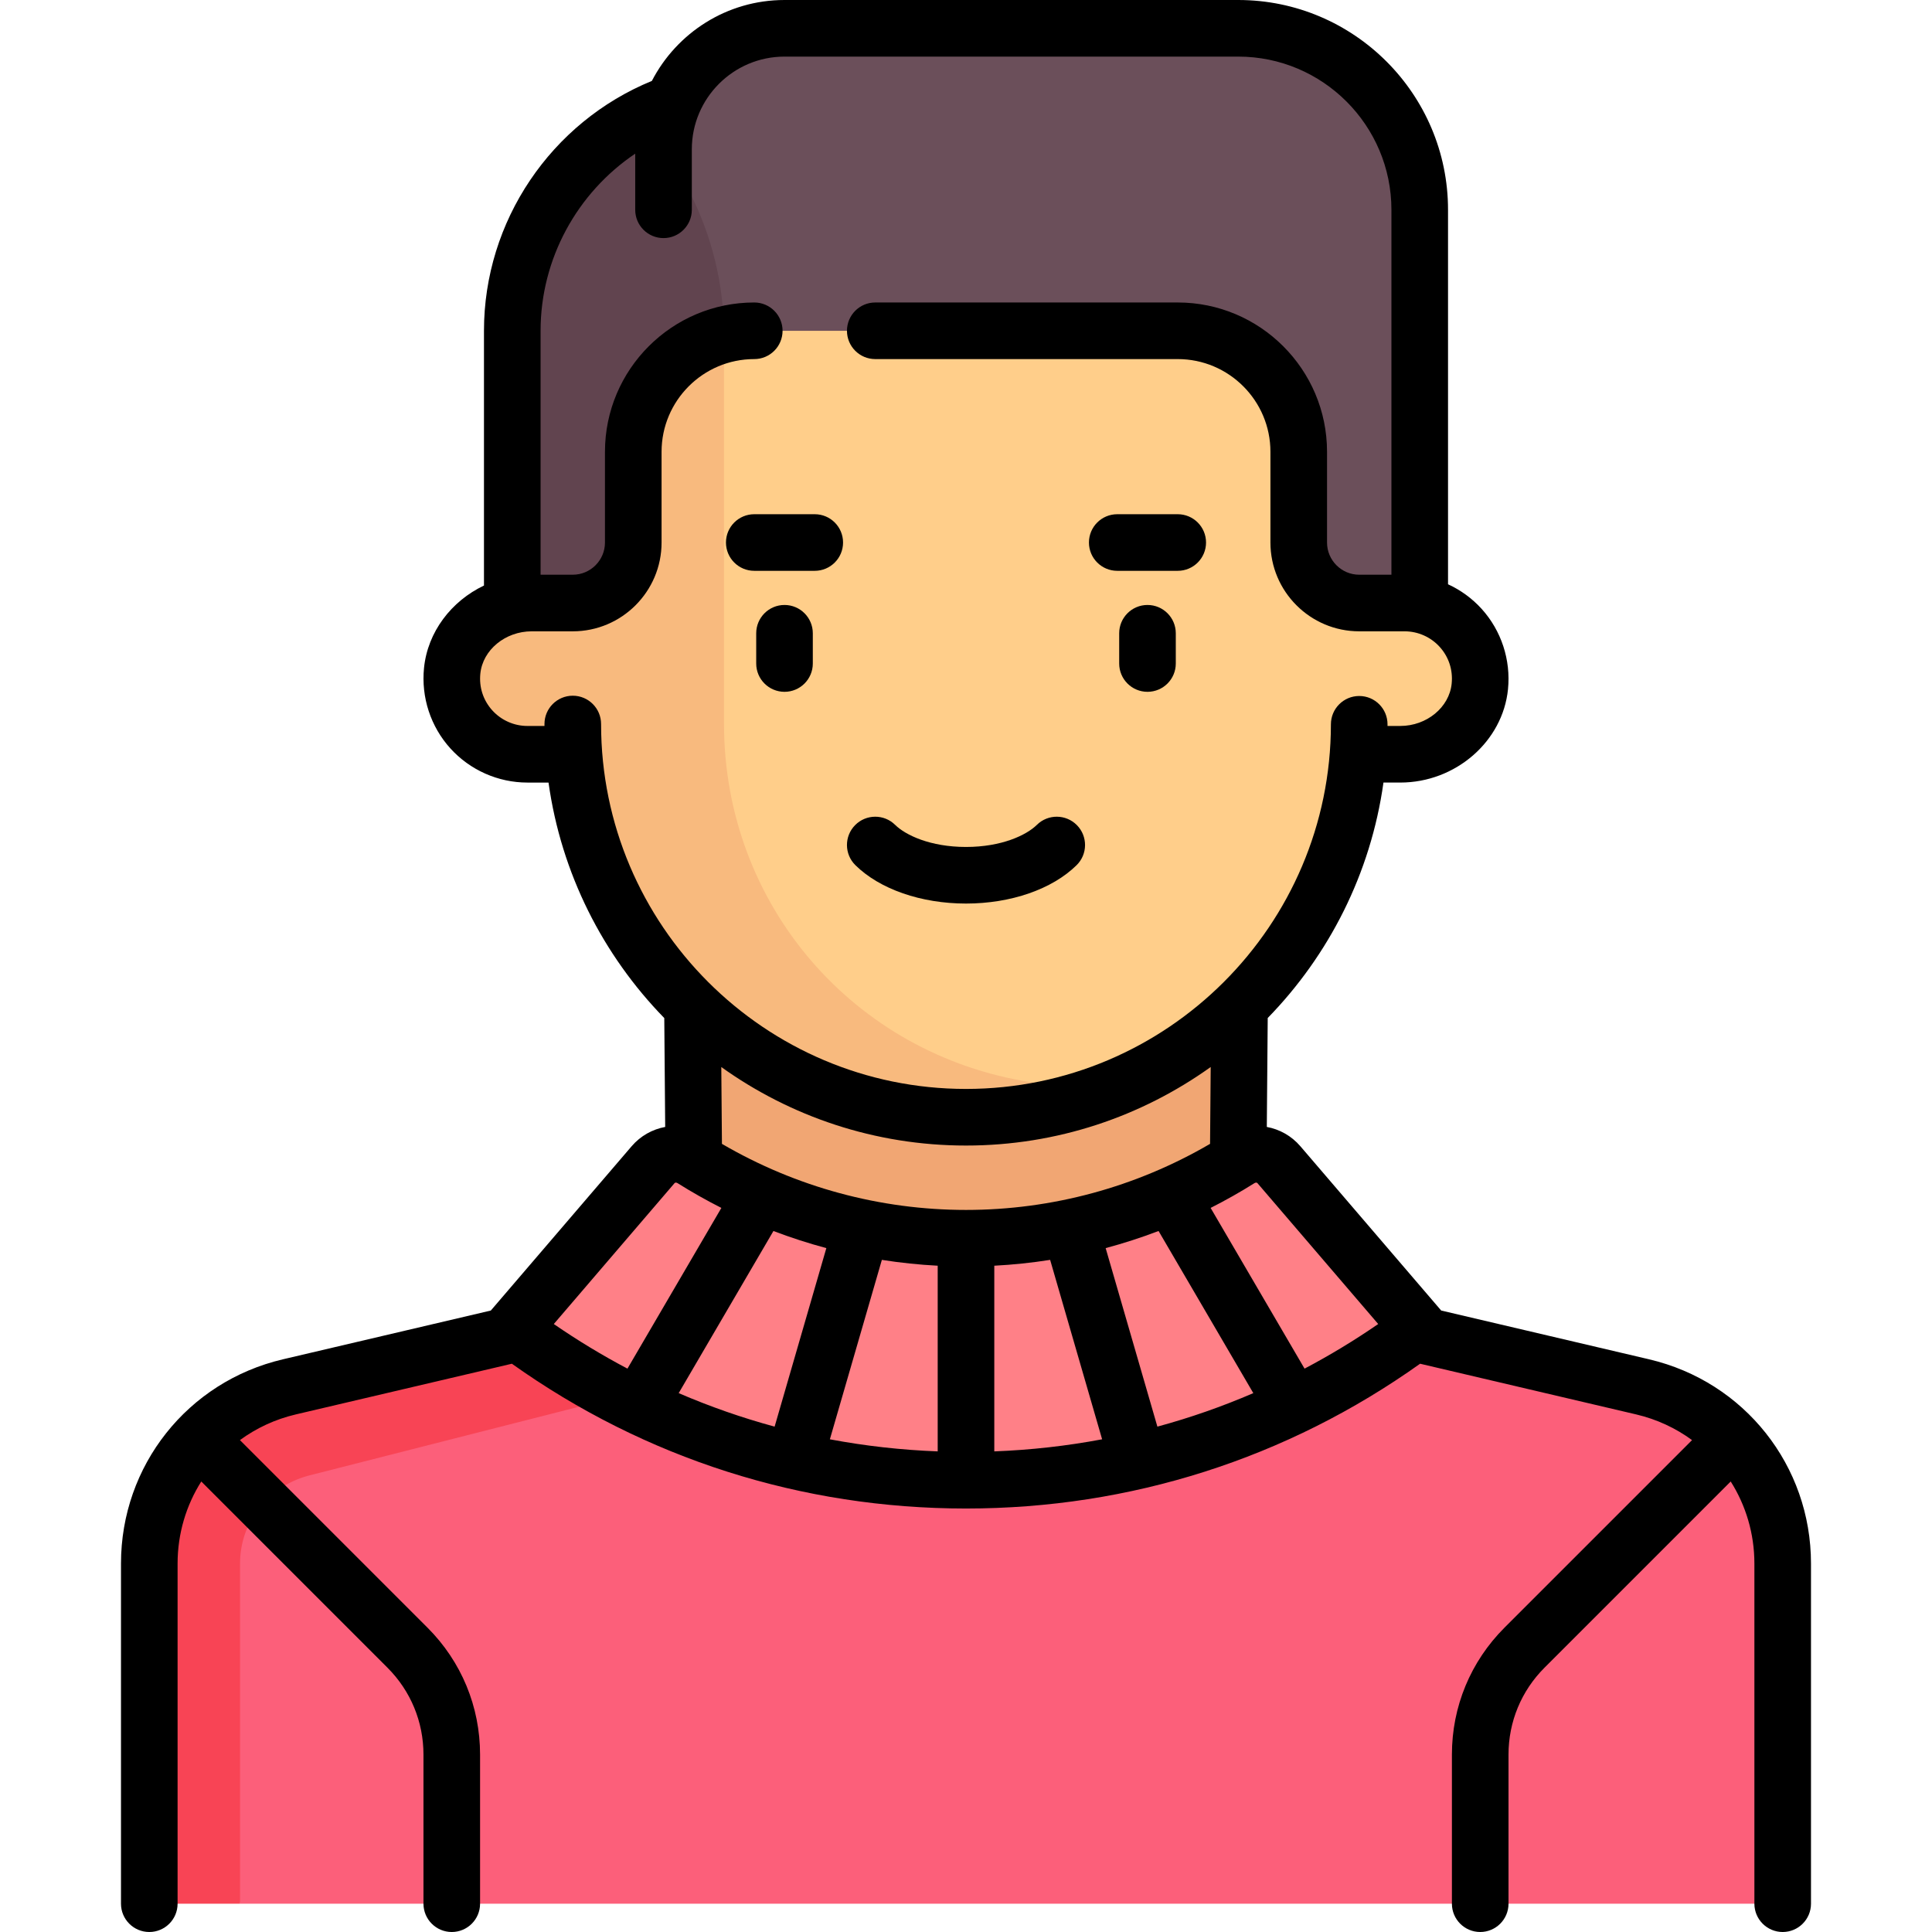 <svg id="Capa_1" enable-background="new 0 0 512 512" height="512" viewBox="0 0 512 512" width="512" xmlns="http://www.w3.org/2000/svg"><g><g><path d="m239.968 23.532h-40.081c-35.417 0-64.129 28.712-64.129 64.129v88.177h104.21z" fill="#61444f"/><path d="m328.145 7.5h-120.242c-16.064 0-29.369 11.813-31.701 27.226-.42 2.774.159 5.622 1.715 7.957 9.098 13.647 13.954 29.682 13.954 46.084v87.071h184.37v-120.242c.001-26.562-21.533-48.096-48.096-48.096z" fill="#6b4f5a"/><path d="m183.855 191.871h144.29v160.323h-144.29z" fill="#f1a673"/><path d="m372.234 159.806h-12.024c-8.854 0-16.032-7.178-16.032-16.032v-24.048c0-17.709-14.356-32.065-32.065-32.065h-112.226c-17.709 0-32.065 14.356-32.065 32.065v24.048c0 8.854-7.178 16.032-16.032 16.032h-10.879c-10.483 0-20.036 7.542-21.081 17.973-1.202 11.996 8.186 22.108 19.936 22.108h12.429c4.106 53.795 48.957 96.194 103.805 96.194 54.847 0 99.693-42.399 103.799-96.194h11.291c10.483 0 20.036-7.543 21.08-17.974 1.201-11.996-8.186-22.107-19.936-22.107z" fill="#ffce8a"/><path d="m435.325 367.535-59.687-14.003-239.88-1.338-59.762 14.94c-21.411 5.353-36.432 24.591-36.432 46.661l24.049 90.705h408.823v-90.14c-.001-22.331-15.371-41.724-37.111-46.825z" fill="#fc5f7a"/><path d="m82.612 390.842 123.209-31.376c4.581-1.166 8.476-3.616 11.498-6.817l-81.561-.455-59.762 14.94c-21.411 5.353-36.432 24.591-36.432 46.661v90.705h24.048v-90.138c.001-11.222 7.633-20.851 19-23.52z" fill="#f84455"/><path d="m338.922 308.654c-2.631-3.069-7.071-3.603-10.491-1.448-20.987 13.227-45.79 20.939-72.431 20.939s-51.444-7.711-72.431-20.939c-3.42-2.155-7.86-1.621-10.491 1.448l-37.319 43.539.001.003c33.495 25.16 75.123 40.077 120.24 40.077s86.746-14.917 120.24-40.077l.001-.003z" fill="#ff8087"/><path d="m152.195 199.887c4.106 53.795 48.958 96.194 103.805 96.194 12.594 0 24.616-2.327 35.783-6.422l-18.478-2.851c-47.186-7.282-81.434-47.208-81.434-94.936v-99.764-3.313c-13.805 3.576-24.048 16.007-24.048 30.931v24.048c0 8.854-7.179 16.032-16.032 16.032h-10.879c-10.483 0-20.036 7.542-21.081 17.973-1.202 11.996 8.186 22.108 19.937 22.108z" fill="#f8ba7e"/></g><g><path d="m207.903 160.323c-4.142 0-7.5 3.358-7.5 7.5v8.016c0 4.142 3.358 7.5 7.5 7.5s7.5-3.358 7.5-7.5v-8.016c0-4.142-3.358-7.5-7.5-7.5z"/><path d="m304.097 160.323c-4.142 0-7.5 3.358-7.5 7.5v8.016c0 4.142 3.358 7.5 7.5 7.5s7.5-3.358 7.5-7.5v-8.016c0-4.142-3.358-7.5-7.5-7.5z"/><path d="m256 239.452c11.898 0 22.857-3.805 29.316-10.177 2.949-2.909 2.98-7.658.071-10.606-2.91-2.949-7.659-2.98-10.606-.071-2.737 2.701-9.298 5.855-18.781 5.855s-16.043-3.154-18.781-5.855c-2.949-2.91-7.698-2.877-10.606.071-2.909 2.949-2.877 7.697.071 10.606 6.459 6.372 17.418 10.177 29.316 10.177z"/><path d="m199.887 151.274h16.032c4.142 0 7.5-3.358 7.5-7.5s-3.358-7.5-7.5-7.5h-16.032c-4.142 0-7.5 3.358-7.5 7.5s3.358 7.5 7.5 7.5z"/><path d="m296.081 151.274h16.032c4.142 0 7.5-3.358 7.5-7.5s-3.358-7.5-7.5-7.5h-16.032c-4.142 0-7.5 3.358-7.5 7.5s3.357 7.5 7.5 7.5z"/><path d="m437.038 360.233-55.109-12.929-37.312-43.531c-2.382-2.779-5.536-4.503-8.9-5.123l.242-28.868c16.216-16.639 27.307-38.298 30.673-62.396h4.459c14.617 0 27.154-10.861 28.543-24.727.778-7.771-1.765-15.531-6.975-21.288-2.521-2.787-5.568-4.992-8.917-6.533v-99.242c0-30.655-24.941-55.596-55.597-55.596h-120.242c-15.286 0-28.566 8.72-35.152 21.442-26.741 10.963-44.494 37.174-44.494 66.219v67.512c-8.63 4.115-14.929 12.266-15.891 21.859-.778 7.771 1.764 15.531 6.974 21.289 5.213 5.762 12.658 9.067 20.425 9.067h5.598c3.364 24.107 14.456 45.771 30.677 62.411l.242 28.852c-3.364.619-6.518 2.344-8.9 5.123l-37.312 43.531-55.109 12.929c-25.258 5.926-42.898 28.184-42.898 54.127v90.14c0 4.142 3.358 7.5 7.5 7.5s7.5-3.358 7.5-7.5v-90.14c0-7.954 2.278-15.429 6.278-21.75l49.341 49.341c6.153 6.154 9.542 14.335 9.542 23.038v39.51c0 4.142 3.358 7.5 7.5 7.5s7.5-3.358 7.5-7.5v-39.511c0-12.709-4.949-24.658-13.936-33.645l-49.704-49.704c4.313-3.161 9.308-5.515 14.802-6.804l57.268-13.436c35.286 25.119 76.772 38.373 120.344 38.373s85.059-13.254 120.344-38.373l57.268 13.436c5.494 1.289 10.489 3.643 14.802 6.804l-49.704 49.704c-8.987 8.987-13.936 20.935-13.936 33.645v39.511c0 4.142 3.358 7.5 7.5 7.5s7.5-3.358 7.5-7.5v-39.511c0-8.703 3.389-16.884 9.542-23.038l49.341-49.341c4 6.322 6.278 13.796 6.278 21.75v90.14c0 4.142 3.358 7.5 7.5 7.5s7.5-3.358 7.5-7.5v-90.14c.003-25.943-17.638-48.201-42.895-54.127zm-130.318 17.838-13.709-47.309c4.746-1.27 9.424-2.782 14.02-4.536l25.11 42.967c-8.258 3.558-16.746 6.526-25.421 8.878zm-126.861-8.877 25.111-42.967c4.595 1.753 9.274 3.266 14.02 4.536l-13.709 47.309c-8.676-2.353-17.164-5.321-25.422-8.878zm140.82-66.058c-19.642 11.467-41.908 17.509-64.679 17.509s-45.037-6.042-64.679-17.509l-.17-20.361c18.296 13.09 40.687 20.806 64.85 20.806 24.159 0 46.551-7.721 64.85-20.817zm-86.976 30.744c4.89.77 9.828 1.287 14.797 1.547v49.205c-9.669-.366-19.212-1.44-28.576-3.202zm29.797 1.547c4.97-.26 9.907-.777 14.797-1.547l13.778 47.549c-9.364 1.762-18.907 2.836-28.576 3.202v-49.204zm-111.709-151.056c-4.142 0-7.5 3.358-7.5 7.5v.516h-4.524c-3.537 0-6.927-1.506-9.303-4.131-2.407-2.66-3.533-6.115-3.17-9.729.63-6.292 6.612-11.221 13.617-11.221h10.88c12.976 0 23.532-10.557 23.532-23.532v-24.049c0-13.545 11.02-24.564 24.564-24.564 4.142 0 7.5-3.358 7.5-7.5s-3.358-7.5-7.5-7.5c-21.816 0-39.564 17.749-39.564 39.564v24.049c0 4.705-3.828 8.532-8.532 8.532h-8.533v-64.645c0-19.065 9.687-36.582 25.081-46.94v14.876c0 4.142 3.358 7.5 7.5 7.5s7.5-3.358 7.5-7.5v-16.033c0-13.545 11.02-24.564 24.564-24.564h120.242c22.385 0 40.597 18.212 40.597 40.597v96.709h-8.532c-4.705 0-8.532-3.828-8.532-8.532v-24.049c0-21.816-17.749-39.564-39.564-39.564h-80.16c-4.142 0-7.5 3.358-7.5 7.5s3.358 7.5 7.5 7.5h80.16c13.545 0 24.564 11.02 24.564 24.564v24.049c0 12.976 10.557 23.532 23.532 23.532h12.024c3.537 0 6.927 1.505 9.303 4.13 2.407 2.66 3.533 6.115 3.171 9.729-.63 6.292-6.611 11.221-13.617 11.221h-3.385v-.439c0-4.141-3.356-7.499-7.497-7.5-.001 0-.002 0-.003 0-4.14 0-7.497 3.354-7.5 7.495-.039 53.286-43.421 96.638-96.706 96.638-53.326 0-96.709-43.384-96.709-96.709 0-4.142-3.358-7.5-7.5-7.5zm26.981 129.164c.186-.216.543-.144.798.016 3.774 2.378 7.65 4.554 11.601 6.559l-24.889 42.589c-6.694-3.533-13.211-7.472-19.518-11.82zm166.947 49.164-24.889-42.588c3.95-2.006 7.827-4.181 11.6-6.559.254-.16.612-.233.798-.017l32.009 37.344c-6.307 4.348-12.824 8.287-19.518 11.82z"/></g></g></svg>